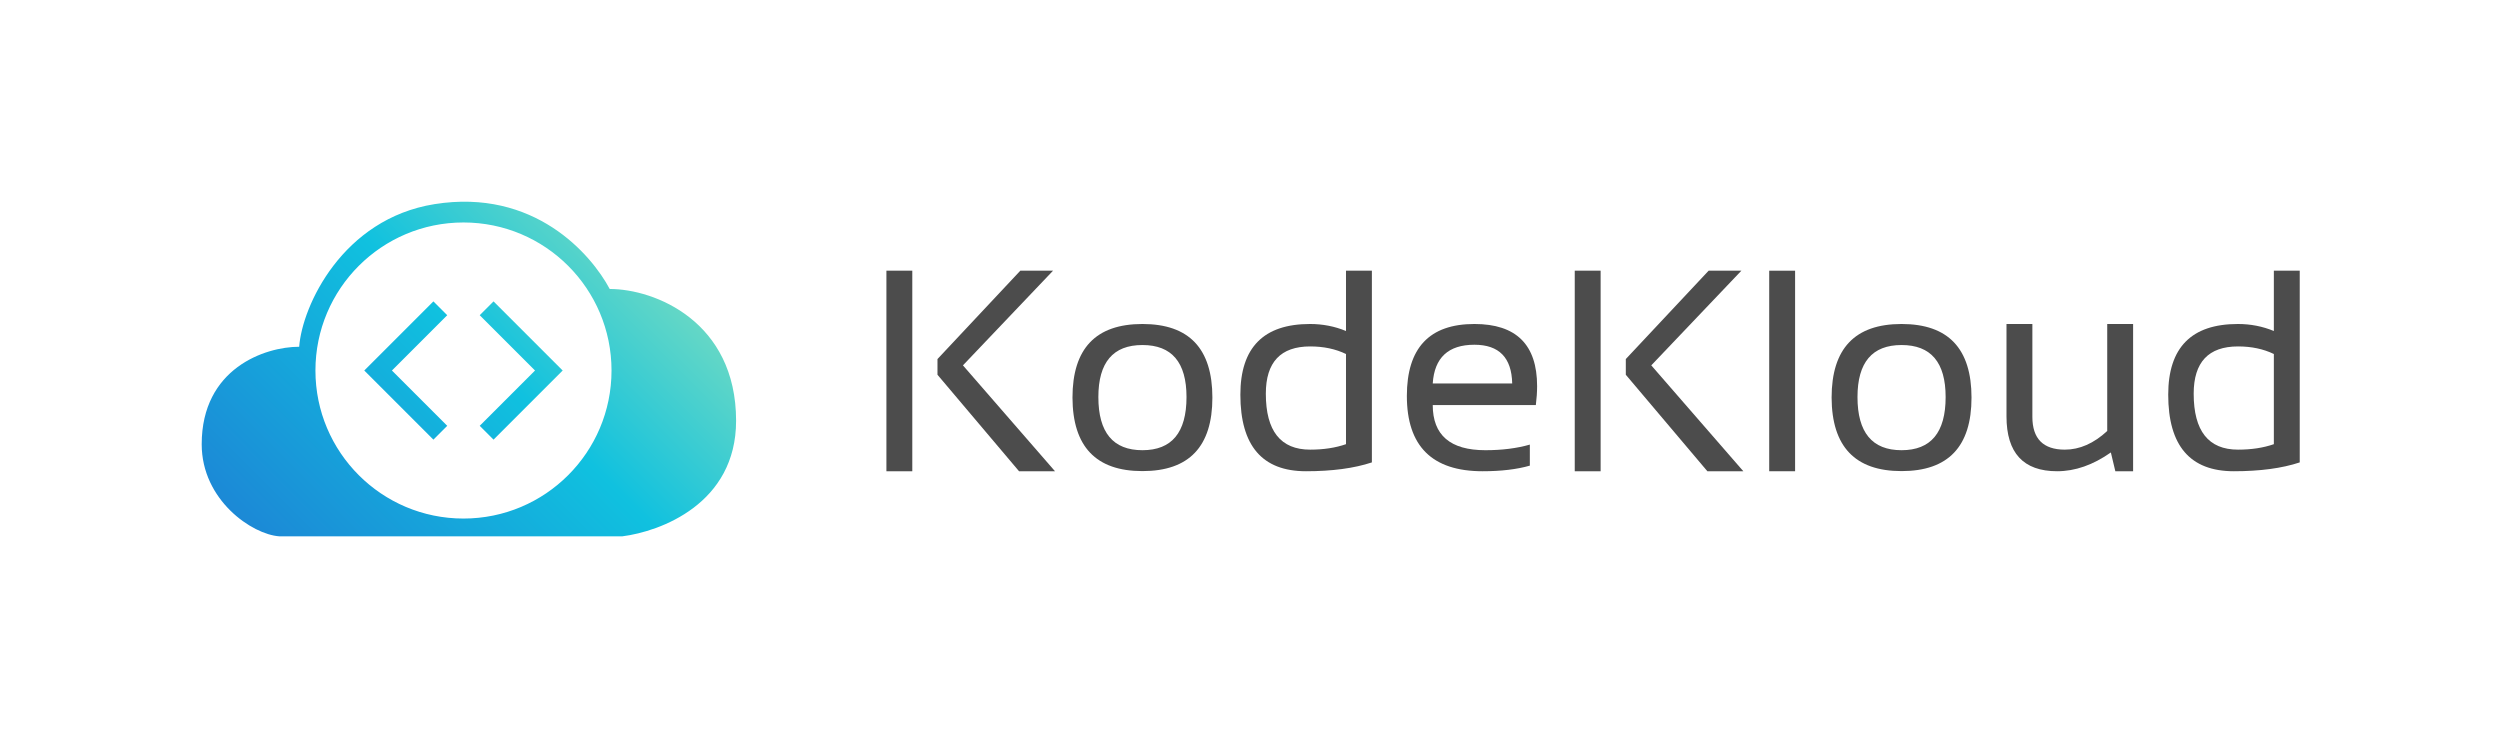 <svg xmlns="http://www.w3.org/2000/svg" width="471" height="139" viewBox="0 0 471 139" fill="none"><path fill-rule="evenodd" clip-rule="evenodd" d="M38 83.696C38 69.41 49.905 65.329 56.367 65.329C56.934 57.619 64.531 41.224 81.877 38.458C100.653 35.465 111.356 47.869 114.871 54.444C123.374 54.444 138.68 60.567 138.68 79.274C138.68 94.921 124.394 100.136 117.251 101.043H52.626C47.524 100.703 38 94.24 38 83.696ZM115.211 69.804C115.211 85.208 102.723 97.695 87.32 97.695C71.916 97.695 59.428 85.208 59.428 69.804C59.428 54.4 71.916 41.913 87.32 41.913C102.723 41.913 115.211 54.4 115.211 69.804ZM84.259 59.386L73.84 69.805L84.259 80.224L81.654 82.829L68.63 69.805L81.654 56.781L84.259 59.386ZM90.38 59.386L100.799 69.805L90.38 80.224L92.984 82.829L106.008 69.805L92.984 56.781L90.38 59.386Z" fill="url(#paint0_linear_52_1184)"></path><g opacity="0.7"><path d="M171.876 51V88.781H167V51H171.876ZM198.392 51L181.418 68.834L198.761 88.781H191.987L176.621 70.604V67.645L192.225 51H198.392Z" fill="black"></path><path d="M206.932 74.805C206.932 81.481 209.7 84.818 215.235 84.818C220.77 84.818 223.538 81.481 223.538 74.805C223.538 68.27 220.77 65.003 215.235 65.003C209.7 65.003 206.932 68.27 206.932 74.805ZM202.056 74.911C202.056 65.663 206.449 61.04 215.235 61.04C224.021 61.04 228.414 65.663 228.414 74.911C228.414 84.14 224.021 88.755 215.235 88.755C206.484 88.755 202.091 84.14 202.056 74.911Z" fill="black"></path><path d="M253.586 66.694C251.618 65.743 249.369 65.267 246.839 65.267C241.268 65.267 238.483 68.235 238.483 74.171C238.483 81.199 241.268 84.713 246.839 84.713C249.369 84.713 251.618 84.369 253.586 83.682V66.694ZM258.463 87.117C255.106 88.227 250.968 88.781 246.048 88.781C237.807 88.781 233.686 83.973 233.686 74.356C233.686 65.478 238.061 61.04 246.812 61.04C249.202 61.04 251.46 61.48 253.586 62.361V51H258.463V87.117Z" fill="black"></path><path d="M277.783 61.04C285.655 61.04 289.591 64.941 289.591 72.744C289.591 73.854 289.512 75.043 289.354 76.311H269.928C269.928 81.983 273.232 84.818 279.839 84.818C282.984 84.818 285.778 84.466 288.221 83.762V87.725C285.778 88.429 282.809 88.781 279.312 88.781C269.805 88.781 265.052 84.052 265.052 74.594C265.052 65.558 269.296 61.04 277.783 61.04ZM269.928 72.242H284.9C284.794 67.381 282.422 64.95 277.783 64.95C272.863 64.95 270.245 67.381 269.928 72.242Z" fill="black"></path><path d="M301.558 51V88.781H296.682V51H301.558ZM328.074 51L311.1 68.834L328.443 88.781H321.669L306.302 70.604V67.645L321.906 51H328.074Z" fill="black"></path><path d="M338.196 51V88.781H333.319V51H338.196Z" fill="black"></path><path d="M349.951 74.805C349.951 81.481 352.719 84.818 358.254 84.818C363.789 84.818 366.557 81.481 366.557 74.805C366.557 68.27 363.789 65.003 358.254 65.003C352.719 65.003 349.951 68.27 349.951 74.805ZM345.075 74.911C345.075 65.663 349.468 61.04 358.254 61.04C367.04 61.04 371.433 65.663 371.433 74.911C371.433 84.14 367.04 88.755 358.254 88.755C349.503 88.755 345.11 84.14 345.075 74.911Z" fill="black"></path><path d="M401.877 61.04V88.781H398.529L397.686 85.241C394.33 87.601 390.956 88.781 387.564 88.781C381.203 88.781 378.023 85.338 378.023 78.451V61.04H382.899V78.53C382.899 82.652 384.937 84.713 389.014 84.713C391.808 84.713 394.47 83.541 397.001 81.199V61.04H401.877Z" fill="black"></path><path d="M428.393 66.694C426.425 65.743 424.176 65.267 421.645 65.267C416.075 65.267 413.29 68.235 413.29 74.171C413.29 81.199 416.075 84.713 421.645 84.713C424.176 84.713 426.425 84.369 428.393 83.682V66.694ZM433.269 87.117C429.913 88.227 425.775 88.781 420.855 88.781C412.613 88.781 408.493 83.973 408.493 74.356C408.493 65.478 412.868 61.04 421.619 61.04C424.009 61.04 426.267 61.48 428.393 62.361V51H433.269V87.117Z" fill="black"></path></g><defs><linearGradient id="paint0_linear_52_1184" x1="134.993" y1="38" x2="59.413" y2="113.378" gradientUnits="userSpaceOnUse"><stop stop-color="#95E4B7"></stop><stop offset="0.484" stop-color="#10C1DF"></stop><stop offset="1" stop-color="#1C88D6"></stop></linearGradient></defs></svg>
